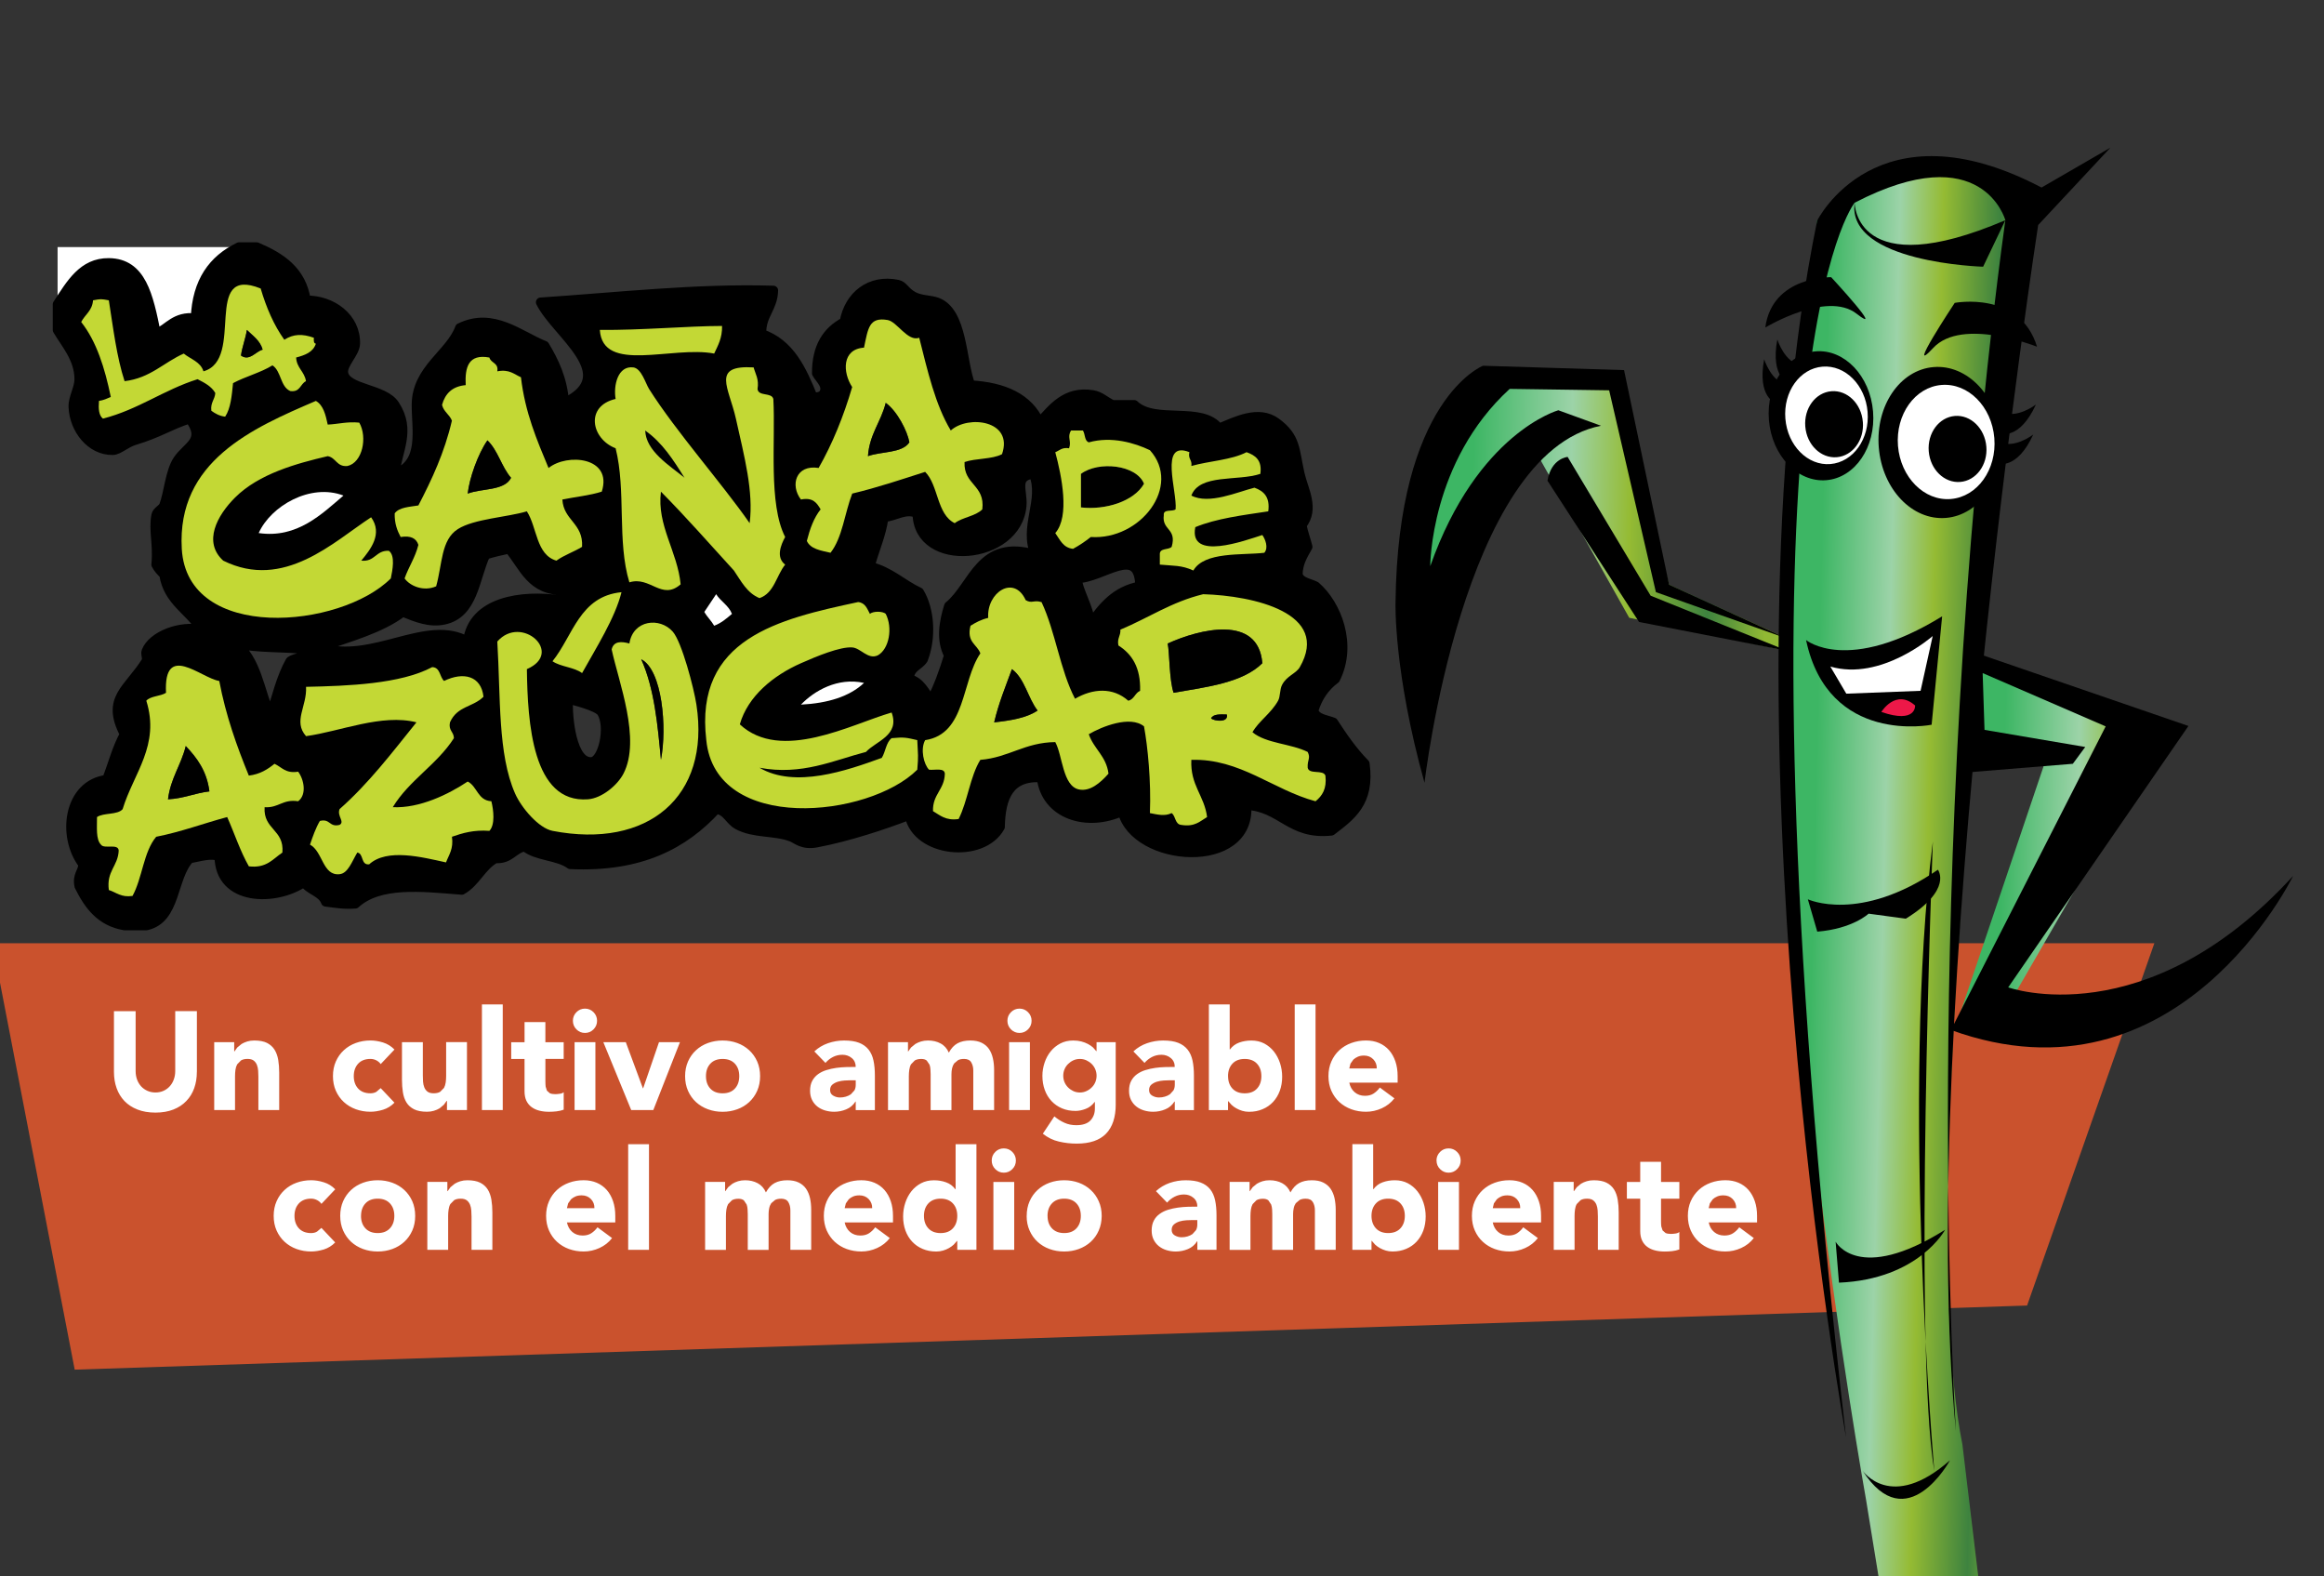<svg xmlns="http://www.w3.org/2000/svg" xmlns:xlink="http://www.w3.org/1999/xlink" width="400" height="271.233"><rect width="100%" height="100%" fill="#333333" stroke="none"/><defs><clipPath id="d"><path d="M22.72 8.377h567.666v775.246H22.72V8.377z"/></clipPath><linearGradient xlink:href="#a" id="e" gradientUnits="userSpaceOnUse" gradientTransform="matrix(12.1 -.6 -.3 -13.4 147.4 745.9)" x2="1"/><linearGradient id="a" gradientTransform="matrix(12.1 -.6 -.3 -13.4 147.4 745.9)" gradientUnits="userSpaceOnUse" x2="1"><stop offset="0" stop-color="#3db664"/><stop offset=".331" stop-color="#9cd3a8"/><stop offset=".331" stop-color="#9cd3a8"/><stop offset=".534" stop-color="#95bb33"/><stop offset=".803" stop-color="#3e833f"/><stop offset="1" stop-color="#91b934"/></linearGradient><linearGradient xlink:href="#b" id="f" gradientUnits="userSpaceOnUse" gradientTransform="matrix(15.9 -.8 -.4 -17.6 118.9 764.4)" x2="1"/><linearGradient id="b" gradientTransform="matrix(15.9 -.8 -.4 -17.6 118.9 764.4)" gradientUnits="userSpaceOnUse" x2="1"><stop offset="0" stop-color="#3db664"/><stop offset=".331" stop-color="#9cd3a8"/><stop offset=".331" stop-color="#9cd3a8"/><stop offset=".534" stop-color="#95bb33"/><stop offset=".803" stop-color="#3e833f"/><stop offset="1" stop-color="#91b934"/></linearGradient><linearGradient xlink:href="#c" id="g" gradientUnits="userSpaceOnUse" gradientTransform="matrix(11.4 -.6 -.3 -12.7 137.2 741.4)" x2="1"/><linearGradient id="c" gradientTransform="matrix(11.4 -.6 -.3 -12.7 137.2 741.4)" gradientUnits="userSpaceOnUse" x2="1"><stop offset="0" stop-color="#3db664"/><stop offset=".331" stop-color="#9cd3a8"/><stop offset=".331" stop-color="#9cd3a8"/><stop offset=".534" stop-color="#95bb33"/><stop offset=".803" stop-color="#3e833f"/><stop offset="1" stop-color="#91b934"/></linearGradient><clipPath id="h"><path d="M22.72 9.557h567.666v774.065H22.72V9.557z"/></clipPath><clipPath id="i"><path d="M22.72 8.377h567.666v775.246H22.72V8.377z"/></clipPath></defs><g clip-path="url(#d)" transform="matrix(3.2 0 0 -3.2 -127.1 2533)"><path d="M39.31 740.84h116.285l-6.846-19.483-105.012-3.448-4.427 22.93z" fill="#ca522d"/></g><path d="M145.73 750.86l4.07-.017-4.736-14.018c8.605-3.96 15.19 3.997 15.19 3.997-9.174-5.75-12.795-3.803-12.795-3.803l8.583 14.85-9.833 4.206-.48-5.216z" fill="url(#e)" transform="matrix(3.2 0 0 -3.2 -127.1 2533)"/><path d="M116.067 760.013c4.475 7.956 6.176 7.405 6.176 7.405l5.107-9.077 8.522-1.785-.055.675-6.323 2.89-2.877 10.932-5.292.26c-5.166-.934-5.257-11.18-5.258-11.3" fill="url(#f)" transform="matrix(3.2 0 0 -3.2 -127.1 2533)"/><path d="M143.182 782.542c-3.32-.29-5.726-2.846-5.726-2.846l-1.476-16.34c-1.94-18.795 4.113-52.478 4.113-52.478l1.805-11.096c3.662-.565 4.77 2.46 4.77 2.46l-1.398 11.646c-3.02 14.94 3.576 65.357 3.576 65.357l1.685 1.518-1.795-.145c-1.496 1.253-2.97 1.802-4.332 1.924h-1.22z" fill="url(#g)" transform="matrix(3.2 0 0 -3.2 -127.1 2533)"/><g clip-path="url(#h)" transform="matrix(3.2 0 0 -3.2 -127.1 2533)"><path d="M139.01 714.283s-7.007 38.725-1.553 65.413c0 0 3.194 6.436 12.07 1.782l3.704 2.144-3.886-4.16s-6.576-42.648-4.424-64.868c0 0-1.944 29.44 2.44 63.507l.218 1.62s-1.22 4.51-8.105.94c0 0-7.092-8.568-.464-66.377"/></g><g clip-path="url(#i)" transform="matrix(3.2 0 0 -3.2 -127.1 2533)"><path d="M139.472 780.66s.008-4.397 8.105-.94l-1.193-2.5s-7.346.204-6.912 3.44M135.817 757.23l-6.323 2.89-2.423 11.54-7.588.234s-4.584-1.784-4.704-12.74c0 0-.112-3.7 1.56-9.688 0 0 2.04 17.746 9.492 19.202l-2.294.833s-4.355-1.204-6.89-8.385c0 0-.01 5.615 4.273 9.534l5.35-.077 2.514-10.853 7.033-2.49z"/><path d="M122.952 765.713l4.925-7.597 7.995-1.56-7.37 2.972-4.466 7.464s-.885-.072-1.084-1.28M145.82 756.513l11.607-3.99-9.694-14.057s7.403-2.665 15.324 5.994c0 0-6.173-12.722-18.404-8.286l8.323 16.327-6.617 2.866.1-3.054 5.418-.92-.668-.904-5.9-.48.51 6.505zM140.464 769.432c.155-1.913-.97-3.566-2.518-3.692-1.548-.125-2.928 1.324-3.084 3.237-.155 1.912.972 3.566 2.52 3.692 1.547.125 2.927-1.327 3.082-3.238"/><path d="M140.17 769.408c.12-1.447-.777-2.7-2-2.8-1.22-.1-2.305.993-2.422 2.44-.12 1.447.777 2.7 1.998 2.798 1.22.1 2.307-.992 2.425-2.438" fill="#fff"/><path d="M147.332 768.033c.182-2.24-1.138-4.175-2.95-4.322-1.813-.147-3.428 1.55-3.61 3.79-.183 2.24 1.138 4.175 2.95 4.322 1.812.148 3.43-1.55 3.61-3.79"/><path d="M146.987 768.005c.137-1.693-.91-3.16-2.342-3.277-1.428-.116-2.7 1.163-2.84 2.856-.136 1.694.913 3.16 2.34 3.277 1.434.118 2.704-1.162 2.842-2.855" fill="#fff"/><path d="M139.916 768.876c.08-.98-.55-1.83-1.403-1.9-.857-.07-1.614.668-1.694 1.648-.08.98.548 1.83 1.405 1.9.854.07 1.612-.668 1.69-1.648M146.558 767.546c.08-.982-.55-1.83-1.404-1.9-.856-.07-1.615.666-1.695 1.648-.08.978.55 1.83 1.406 1.9.854.07 1.612-.67 1.692-1.648M136.86 757.144s2.232-1.86 7.32 1.276l-.565-5.83s-5.55-1.13-6.754 4.554M136.957 743.203s2.777-1.304 6.995 1.59c0 0 .82-1.065-1.726-2.633l-2.003.27s-.843-.81-2.76-.967l-.506 1.74z"/><path d="M138.165 755.72l.86-1.46 3.995.154.652 2.945s-2.77-2.438-5.507-1.64" fill="#fff"/><path d="M138.453 724.784s1.223-2.28 5.886.647c0 0-1.418-2.664-5.708-2.844l-.18 2.198zM139.898 712.483s1.52-2.258 4.705.553c0 0-2.325-4.272-4.705-.553"/><path d="M143.76 712.457s-1.797 20.267-.08 33.848c0 0-1.058-27.137.08-33.848M134.668 773.95s3.3 1.995 4.908.744c1.608-1.25-1.364 1.962-1.364 1.962s-3.17.086-3.544-2.706M149.286 772.916s-4.03 1.614-5.587-.066c-1.56-1.68 1.158 2.425 1.158 2.425s3.503.674 4.428-2.36"/><path d="M140.91 753.277s.774 1.27 1.815.348c0 0 .082-1-1.814-.348" fill="#ed1848"/><path d="M135.247 769.883s-1.03.282-.64 2.362c0 0 .4-1.277 1.273-1.367l-.633-.995z"/><path d="M135.955 770.948s-1.03.282-.64 2.36c0 0 .4-1.276 1.272-1.365l-.632-.995zM147.336 768.25s1.005-.365 1.887 1.557c0 0-1.063-.81-1.83-.38l-.057-1.177zM147.19 766.637s1.006-.365 1.89 1.558c0 0-1.064-.813-1.83-.38l-.06-1.178z"/><path d="M52.573 778.276c-1.38-.67-2.258-1.842-2.333-3.818-1.11.12-1.43-.55-2.12-.848-.414 2.08-.792 3.8-2.547 3.818-1.386.013-2.04-1.123-2.757-2.227v3.076h9.757z" fill="#fff" fill-rule="evenodd"/><path d="M71.557 750.595c.592.066 1 1.856.53 2.652-.208.352-1.574.656-1.802.742-.062-.99.185-3.515 1.272-3.395m11.24 3.076c1.447.076 2.61.432 3.396 1.168-1.417.31-2.68-.426-3.395-1.167m-19.832 2.016c-1.708-.912-4.54-1.012-6.787-1.06.056-1.056-.71-1.85 0-2.652 1.84.252 4.073 1.217 5.938.742-1.31-1.624-2.575-3.293-4.136-4.666-.15-.37.297-.68 0-.85-.566-.14-.495.355-1.06.213-.222-.38-.38-.823-.53-1.272.698-.377.675-1.687 1.59-1.59.452.048.656.666.954 1.167.36-.065.17-.68.637-.637.96.88 2.858.385 4.136.107.152.412.41.72.317 1.378.576.202 1.176.38 2.014.318.317.327.227 1.115.108 1.59-.736.043-.756.8-1.273 1.062-1.04-.692-2.584-1.446-4.03-1.38.88 1.453 2.377 2.29 3.288 3.712-.006.348-.302.406-.212.85.39.888 1.238.81 1.804 1.378-.125 1.123-1.078 1.357-2.122.848-.242.217-.195.725-.636.743m-14.316-1.38c-.302-.193-.827-.163-1.06-.424.75-2.404-.682-3.887-1.275-5.832-.28-.32-1.02-.18-1.378-.424.002-.565-.067-1.198.212-1.485.17-.252.933.087.954-.318-.04-.845-.67-1.098-.53-2.12.404-.126.65-.41 1.272-.318.528.955.592 2.377 1.273 3.18 1.357.27 2.534.718 3.817 1.062.393-.88.703-1.843 1.166-2.652.96-.112 1.292.405 1.803.743.11 1.24-1.036 1.227-.955 2.44.758-.05.97.445 1.805.317.48.363.31 1.18 0 1.59-.68-.112-.883.25-1.274.425-.368-.303-.778-.563-1.377-.638-.646 1.582-1.236 3.218-1.59 5.09-.992.167-3 2.117-2.863-.635m5.62-1.272c.314 1.028.575 2.11 1.06 2.97.276.218.86.13.85.636-1.188.14-2.55.047-3.82.318 1.152-.793 1.323-2.566 1.91-3.923m13.15-4.137c.346-.786 1.277-1.87 2.015-2.015 5.122-.993 8.503 1.827 7.742 6.788-.133.87-.783 3.366-1.272 3.925-.69.79-2.136.64-2.333-.637-.44.123-.846.133-.955-.317.377-1.76 1.592-4.83.636-6.68-.32-.622-1.16-1.322-1.91-1.38-2.993-.23-3.247 4.14-3.286 7 2.027.874-.296 2.96-1.59 1.485.184-3.028.02-6.043.953-8.167m19.09 9.65c-.15.274-.248.6-.636.638-4.252-.912-8.815-1.952-8.166-7.424.496-5.038 8.745-4.183 11.347-1.59.07.794.036.743 0 1.59-.593.136-.684.17-1.378.105-.302-.228-.326-.734-.53-1.06-1.886-.685-4.673-1.656-6.576-.53 2.27-.43 4 .402 5.728.848.537.587 1.833.888 1.38 2.122-2.17-.626-5.95-2.695-8.167-.637.434 1.52 1.813 2.636 3.288 3.288.866.383 2.11.894 2.758.848.46-.032.85-.673 1.38-.424.615.344.806 1.485.423 2.227-.156.155-.695.155-.85 0m-8.91.106c.154-.273.377-.475.532-.743.387.143.667.393.955.636-.178.458-.605.668-.85 1.06.004-.534-.52-.538-.636-.954m-8.165-2.652c.44-.303 1.168-.317 1.59-.636.75 1.34 1.777 2.957 2.122 4.348-2.257-.218-2.605-2.344-3.712-3.712m25.454 3.287c-.63 1.394-2.113.41-2.017-.953-.373-.086-.673-.246-.954-.424-.22-.892.354-.988.53-1.485-1.032-1.515-.763-4.328-2.97-4.666-.266-.488-.07-1.312.212-1.59.32-.034.825.117.85-.213-.02-.868-.667-1.104-.638-2.016.38-.22.677-.526 1.38-.424.486.962.612 2.285 1.165 3.18 1.534.128 2.385.938 4.03.956.395-.713.39-2.36 1.272-2.546.594-.125 1.15.348 1.59.85-.117.942-.79 1.33-1.06 2.12.7.413 2.227 1.027 2.97.424.202-1.095.387-2.964.318-4.666.39-.074.806-.183 1.167 0 .23-.16.17-.608.53-.637.715-.113 1 .202 1.38.426-.15 1.16-.914 1.703-.85 3.075 2.628.08 4.392-1.614 6.682-2.226.35.286.612.66.53 1.378-.12.342-.878.043-.956.425-.024.443.173.5 0 .848-.89.453-2.235.452-2.97 1.06.334.597.995 1.01 1.38 1.697.125.226.083.6.212.85.256.495.753.604.954.954 1.677 2.913-2.49 3.842-5.196 3.924-1.707-.415-2.96-1.284-4.455-1.91.022-.34-.188-.448-.106-.848.735-.465 1.205-1.198 1.166-2.44-.275-.112-.317-.46-.636-.53-.83.737-1.912.66-2.864.107-.803 1.53-1.055 3.61-1.803 5.196-.404.132-.51-.094-.848.105m2.756 1.168c.037-.616.635-1.546.743-2.44.644.91 1.336 1.774 2.65 2.016-.045 2.317-2.03.418-3.394.424M65.83 761.73c-.59-1.282-.648-3.163-2.228-3.5-.77-.163-1.473.122-2.226.426-1.206-.915-2.893-1.35-4.455-1.91 2.836-.925 5.727 1.593 7.955.32.26 2.153 2.903 2.536 4.984 2.225-.09.34.167.33.212.532-1.787-.055-2.177 1.287-2.97 2.227-.437-.093-.87-.19-1.273-.32m-12.197 1.167c2.077-.304 3.41 1.042 4.56 2.016-1.777.68-3.91-.56-4.56-2.016m41.043 1.485c-.233-2.978-5.586-3.433-5.62-.424-.636.293-1.18-.168-1.803-.212-.137-.994-.516-1.748-.743-2.65 1.08-.265 1.735-.953 2.65-1.38.575-.95.66-2.45.213-3.606-.236-.365-.76-.442-.742-1.06.613-.167.83-.728 1.168-1.168.397.736.688 1.575.955 2.44-.44.8-.27 1.792 0 2.65 1.338 1.088 1.68 3.665 4.666 2.76-.676 1.47.48 2.933-.108 4.347-1.082-.122-.574-.91-.636-1.698m8.272-.212c-.176-.142-.674.04-.636-.318-.11-.817.714-.7.425-1.697-.172-.182-.667-.04-.637-.424v-.53c.746-.072 1.16-.023 1.803-.317.597 1.033 2.636.81 3.818.954.242.27.044.748-.105.954-.93-.295-3.97-1.417-3.606.426 1.126.464 2.54.64 3.923.848.104.776-.248 1.094-.742 1.273-.92-.233-2.44-.922-3.393-.424.443 1.183 2.492.76 3.712 1.166.102.738-.274 1-.744 1.166-.813-.425-2.005-.47-2.97-.742.053.334-.19.374-.104.742-1.65.65-.647-2.114-.744-3.076m-5.726 3.288c-.38.062-.513-.124-.743-.212.345-1.278.79-3.448 0-4.35.25-.35.412-.788.954-.847.344.186.66.4.955.636 2.677-.178 4.91 2.745 3.18 4.666-.817.394-2.072.763-3.287.424-.242.077-.188.448-.32.636h-.635c-.227-.36.04-.557-.106-.954m-47.725-5.41c.29-5.04 8.536-4.298 11.242-1.59.086.43.252 1.224-.107 1.485-.707.034-.738-.605-1.484-.53.503.606 1.166 1.445.53 2.333-2.01-1.308-4.687-3.953-7.956-2.333-1.103 1.003-.33 2.43.637 3.393 1.287 1.284 3.315 1.834 4.986 2.228.45-.08.476-.585 1.06-.53.806.176 1.09 1.543.636 2.332-.665.064-1.12-.08-1.696-.106-.113.525-.233 1.04-.637 1.273-3.412-1.46-7.483-3.244-7.213-7.954m27.998 8.27v.638h-.424c.105-.25.036-.673.425-.637m-2.863.32c-.19.3-.412 1.112-.85 1.166-.833.104-1.077-.967-.953-1.697-1.657-.38-1.313-2.15 0-2.652.573-2.277.068-5.006.742-7.212 1.127.35 1.732-.996 2.757-.106-.173 1.773-1.29 3.165-1.06 4.984 1.353-1.367 2.623-2.82 3.923-4.24.388-.568.702-1.21 1.378-1.486.792.27.906 1.216 1.38 1.803-.5.387-.242 1.046 0 1.486-.912 1.775-.51 5.186-.636 7.423-.092.367-.797.122-.85.53.086.544-.113.805-.21 1.166-2.3.138-1.33-1.077-.955-2.757.46-2.07.955-3.908.74-5.622-1.504 2.162-3.962 4.928-5.408 7.21m-9.863.213c-.718-.06-1.106-.45-1.274-1.06.087-.373.404-.514.53-.847-.4-1.72-1.077-3.165-1.803-4.56-.485-.08-1.035-.096-1.272-.425-.015-.547.137-.925.32-1.272.547.088.844-.075.953-.425-.17-.678-.52-1.175-.742-1.802.29-.41 1.03-.722 1.7-.424.335 1.2.255 2.495 1.165 3.075.868.553 2.648.636 3.712.954.556-.857.492-2.336 1.59-2.65.41.296.94.472 1.38.74.072 1.277-.993 1.412-1.06 2.547.703.145 1.478.218 2.12.424.595 1.867-1.87 2.08-2.863 1.273-.624 1.498-1.265 2.978-1.485 4.88-.37.16-.618.443-1.273.317.077.467-.344.435-.426.742-1.124.207-1.318-.518-1.27-1.485m13.786 3.183c-1.838 0-4.36-.235-6.575-.212.15-2.37 3.9-.842 6.152-1.272.202.434.438.835.424 1.485m8.91.32c-1.005.172-1.052-.446-1.273-1.487-1.198-.08-1.153-1.336-.637-2.12-.465-1.585-1.06-3.042-1.804-4.35-1.228.195-1.54-.93-.954-1.695.662.13.862-.2 1.06-.53-.362-.45-.577-1.048-.74-1.696.196-.44.754-.517 1.27-.637.642.81.763 2.137 1.168 3.182 1.37.324 2.638.755 3.924 1.165.725-.724.616-2.282 1.59-2.757.422.32 1.116.37 1.485.742.16 1.326-1.017 1.316-.954 2.546.604.21 1.486.14 2.016.424.63 1.823-1.826 2.117-2.758 1.272-.837 1.39-1.245 3.21-1.697 4.984-.615-.225-1.188.868-1.695.956m-36.802-2.758c-.157.513-.69.652-1.06.954-1.08-.476-1.792-1.318-3.18-1.484-.427 1.306-.613 2.853-.85 4.348-.422.078-.427.078-.848 0-.04-.562-.436-.767-.637-1.167.827-1.047 1.27-2.476 1.59-4.03-.196-.084-.387-.177-.635-.212-.034-.423-.006-.784.213-.954 1.91.49 3.263 1.543 5.09 2.12.375-.19.748-.384.954-.743-.026-.36-.268-.51-.213-.954.205-.15.428-.28.744-.318.298.444.358 1.127.424 1.803.667.36 1.487.563 2.12.954.477-.302.418-1.14.956-1.378.54-.08.536.383.85.53-.08.52-.5.703-.532 1.272.48.124.916.286 1.06.743-.123.017-.114.167-.105.316-.622.222-1.1.208-1.59-.105-.56.785-.966 1.722-1.273 2.758-3.193 1.282-.812-3.818-3.077-4.454m1.91 6.68h.955c1.29-.548 2.408-1.267 2.65-2.862 1.394.026 2.694-.94 2.652-2.333-.015-.515-.726-1.103-.637-1.592.163-.88 2.177-.804 2.758-1.697.89-1.366.138-2.447 0-3.71 1.594.55 1.164 2.38 1.168 3.71.005 1.93 1.826 2.746 2.333 4.137 1.79.88 3.226-.428 4.56-.954.516-.865.97-1.79 1.062-3.076 3.12 1.5-.427 3.698-1.274 5.41 4.046.268 8.425.764 12.516.635-.023-.967-.668-1.313-.637-2.333 1.528-.523 2.167-1.935 2.758-3.395.245-.033.407.018.53.106.386.463-.177.88-.318 1.168-.007 1.42.56 2.267 1.485 2.757.257 1.432 1.4 2.316 2.863 2.016.324-.067.363-.368.848-.636.386-.213.917-.186 1.273-.318 1.397-.517 1.298-3.156 1.803-4.455 1.806-.1 3.115-.7 3.71-2.014.7.744 1.398 1.73 2.864 1.485.413-.067.644-.333 1.06-.53h1.167c1.114-1.062 3.65-.047 4.56-1.27.913.382 2.136 1.01 3.078.316 1.073-.79.98-1.455 1.272-2.757.192-.86.815-1.873.106-2.758.078-.417.22-.77.318-1.167-.237-.435-.51-.833-.53-1.485.105-.424.606-.454.955-.636 1.142-.982 1.988-3.15 1.06-4.985-.55-.406-.945-.966-1.167-1.697.113-.452.655-.477 1.06-.637.513-.795 1.05-1.566 1.697-2.227.292-2.096-.782-2.825-1.803-3.607-2.22-.24-2.68 1.28-4.56 1.38.253-3.563-6.008-3.106-6.682-.32-1.908-.886-4.116-.183-4.348 1.804-1.74.113-2.196-1.056-2.227-2.652-.954-1.744-4.502-1.374-4.88.637-1.377-.532-3.29-1.163-4.983-1.485-.778-.148-1.062.2-1.38.318-.884.33-2.002.17-2.862.636-.47.255-.58.782-1.167.85-1.725-1.88-4.065-3.147-7.848-2.97-.648.483-1.83.432-2.44.955-.632-.11-.79-.695-1.59-.636-.753-.415-1.053-1.282-1.803-1.698-2.185.176-4.443.435-5.727-.743-.613-.048-1.086.044-1.59.105-.204.54-.875.61-1.168 1.06-1.52-1.043-4.538-1.036-4.56 1.38-.462.197-1.085-.03-1.59-.106-.968-1.014-.71-3.253-2.333-3.608H46.42c-1.3.22-1.935 1.105-2.44 2.122-.125.585.183.736.213 1.166-1.164 1.518-.805 4.297 1.272 4.56.32.81.547 1.716.955 2.44-1.017 1.935.195 2.377 1.167 3.924.077.125-.056.39 0 .53.328.847 1.833 1.416 2.968 1.167-.624 1.04-1.8 1.525-2.015 2.97-.16.16-.318.32-.424.53.11 1.11-.157 1.823 0 2.652.042.23.347.325.423.53.25.668.33 1.83.742 2.44.526.78 1.524 1.03.637 2.227-1.136-.374-1.618-.76-2.97-1.168-.47-.14-.845-.525-1.167-.53-1.17-.02-2.076 1.126-2.12 2.333-.018.485.318.99.318 1.485 0 1.127-.752 1.93-1.167 2.65v1.38c.717 1.105 1.37 2.24 2.757 2.227 1.755-.017 2.133-1.737 2.546-3.818.69.297 1.01.967 2.12.847.075 1.976.952 3.148 2.333 3.818" fill-rule="evenodd"/><path d="M71.557 750.595c.592.066 1 1.856.53 2.652-.208.352-1.574.656-1.802.742-.062-.99.185-3.515 1.272-3.395zm11.24 3.076c1.447.076 2.61.432 3.396 1.168-1.417.31-2.68-.426-3.395-1.167zm-19.83 2.016c-1.71-.912-4.54-1.012-6.788-1.06.056-1.056-.71-1.85 0-2.652 1.84.252 4.073 1.217 5.938.742-1.31-1.624-2.575-3.293-4.136-4.666-.15-.37.297-.68 0-.85-.566-.14-.495.355-1.06.213-.222-.38-.38-.823-.53-1.272.698-.377.675-1.687 1.59-1.59.452.048.656.666.954 1.167.36-.065.17-.68.637-.637.96.88 2.858.385 4.136.107.152.412.41.72.317 1.378.576.202 1.176.38 2.014.318.317.327.227 1.115.108 1.59-.736.043-.756.8-1.273 1.062-1.04-.692-2.584-1.446-4.03-1.38.88 1.453 2.377 2.29 3.288 3.712-.006.348-.302.406-.212.85.39.888 1.238.81 1.804 1.378-.125 1.123-1.078 1.357-2.122.848-.242.217-.195.725-.636.743zm-14.317-1.38c-.302-.193-.827-.163-1.06-.424.75-2.404-.682-3.887-1.275-5.832-.28-.32-1.02-.18-1.378-.424.002-.565-.067-1.198.212-1.485.17-.252.933.087.954-.318-.04-.845-.67-1.098-.53-2.12.404-.126.65-.41 1.272-.318.528.955.592 2.377 1.273 3.18 1.357.27 2.534.718 3.817 1.062.393-.88.703-1.843 1.166-2.652.96-.112 1.292.405 1.803.743.11 1.24-1.036 1.227-.955 2.44.758-.05.97.445 1.805.317.48.363.31 1.18 0 1.59-.68-.112-.883.25-1.274.425-.368-.303-.778-.563-1.377-.638-.646 1.582-1.236 3.218-1.59 5.09-.992.167-3 2.117-2.863-.635zm5.62-1.27c.314 1.027.575 2.11 1.06 2.968.276.22.86.13.85.637-1.188.14-2.55.047-3.82.318 1.152-.793 1.323-2.566 1.91-3.923zm13.15-4.138c.346-.786 1.277-1.87 2.015-2.015 5.122-.993 8.503 1.827 7.742 6.788-.133.87-.783 3.366-1.272 3.925-.69.79-2.136.64-2.333-.637-.44.123-.846.133-.955-.317.377-1.76 1.592-4.83.636-6.68-.32-.622-1.16-1.322-1.91-1.38-2.993-.23-3.247 4.14-3.286 7 2.027.874-.296 2.96-1.59 1.485.184-3.028.02-6.043.953-8.167zm19.09 9.65c-.15.274-.248.6-.636.638-4.252-.912-8.815-1.952-8.166-7.424.496-5.038 8.745-4.183 11.347-1.59.07.794.036.743 0 1.59-.593.136-.684.17-1.378.105-.302-.228-.326-.734-.53-1.06-1.886-.685-4.673-1.656-6.576-.53 2.27-.43 4 .402 5.728.848.537.587 1.833.888 1.38 2.122-2.17-.626-5.95-2.695-8.167-.637.434 1.52 1.813 2.636 3.288 3.288.866.383 2.11.894 2.758.848.46-.032.85-.673 1.38-.424.615.344.806 1.485.423 2.227-.156.155-.695.155-.85 0zm-8.91.108c.154-.273.377-.475.532-.743.387.143.667.393.955.636-.178.458-.605.668-.85 1.06.004-.534-.52-.538-.636-.954zm-8.165-2.652c.44-.303 1.168-.317 1.59-.636.75 1.34 1.777 2.957 2.122 4.348-2.257-.218-2.605-2.344-3.712-3.712zm25.454 3.287c-.63 1.394-2.113.41-2.017-.953-.373-.086-.673-.246-.954-.424-.22-.892.354-.988.53-1.485-1.032-1.515-.763-4.328-2.97-4.666-.266-.488-.07-1.312.212-1.59.32-.034.825.117.85-.213-.02-.868-.667-1.104-.638-2.016.38-.22.677-.526 1.38-.424.486.962.612 2.285 1.165 3.18 1.534.128 2.385.938 4.03.956.395-.713.39-2.36 1.272-2.546.594-.125 1.15.348 1.59.85-.117.942-.79 1.33-1.06 2.12.7.413 2.227 1.027 2.97.424.202-1.095.387-2.964.318-4.666.39-.074.806-.183 1.167 0 .23-.16.17-.608.53-.637.715-.113 1 .202 1.38.426-.15 1.16-.914 1.703-.85 3.075 2.628.08 4.392-1.614 6.682-2.226.35.286.612.66.53 1.378-.12.342-.878.043-.956.425-.024.443.173.5 0 .848-.89.453-2.235.452-2.97 1.06.334.597.995 1.01 1.38 1.697.125.226.083.6.212.85.256.495.753.604.954.954 1.677 2.913-2.49 3.842-5.196 3.924-1.707-.415-2.96-1.284-4.455-1.91.022-.34-.188-.448-.106-.848.735-.465 1.205-1.198 1.166-2.44-.275-.112-.317-.46-.636-.53-.83.737-1.912.66-2.864.107-.803 1.53-1.055 3.61-1.803 5.196-.404.132-.51-.094-.848.105zm2.756 1.168c.037-.616.635-1.546.743-2.44.644.91 1.336 1.774 2.65 2.016-.045 2.317-2.03.418-3.394.424zM65.83 761.73c-.59-1.282-.648-3.163-2.228-3.5-.77-.163-1.473.122-2.226.426-1.206-.915-2.893-1.35-4.455-1.91 2.836-.925 5.727 1.593 7.955.32.26 2.153 2.903 2.536 4.984 2.225-.09.34.167.33.212.532-1.787-.055-2.177 1.287-2.97 2.227-.437-.093-.87-.19-1.273-.32zm-12.197 1.167c2.077-.304 3.41 1.042 4.56 2.016-1.777.68-3.91-.56-4.56-2.016zm41.043 1.485c-.233-2.978-5.586-3.433-5.62-.424-.636.293-1.18-.168-1.803-.212-.137-.994-.516-1.748-.743-2.65 1.08-.265 1.735-.953 2.65-1.38.575-.95.66-2.45.213-3.606-.236-.365-.76-.442-.742-1.06.613-.167.83-.728 1.168-1.168.397.736.688 1.575.955 2.44-.44.8-.27 1.792 0 2.65 1.338 1.088 1.68 3.665 4.666 2.76-.676 1.47.48 2.933-.108 4.347-1.082-.122-.574-.91-.636-1.698zm8.272-.212c-.176-.142-.674.04-.636-.318-.11-.817.714-.7.425-1.697-.172-.182-.667-.04-.637-.424v-.53c.746-.072 1.16-.023 1.803-.317.597 1.033 2.636.81 3.818.954.242.27.044.748-.105.954-.93-.295-3.97-1.417-3.606.426 1.126.464 2.54.64 3.923.848.104.776-.248 1.094-.742 1.273-.92-.233-2.44-.922-3.393-.424.443 1.183 2.492.76 3.712 1.166.102.738-.274 1-.744 1.166-.813-.425-2.005-.47-2.97-.742.053.334-.19.374-.104.742-1.65.65-.647-2.114-.744-3.076zm-5.726 3.288c-.38.062-.513-.124-.743-.212.345-1.278.79-3.448 0-4.35.25-.35.412-.788.954-.847.344.186.66.4.955.636 2.677-.178 4.91 2.745 3.18 4.666-.817.394-2.072.763-3.287.424-.242.077-.188.448-.32.636h-.635c-.227-.36.04-.557-.106-.954zm-47.725-5.41c.29-5.04 8.536-4.298 11.242-1.59.086.43.252 1.224-.107 1.485-.707.034-.738-.605-1.484-.53.503.606 1.166 1.445.53 2.333-2.01-1.308-4.687-3.953-7.956-2.333-1.103 1.003-.33 2.43.637 3.393 1.287 1.284 3.315 1.834 4.986 2.228.45-.08.476-.585 1.06-.53.806.176 1.09 1.543.636 2.332-.665.064-1.12-.08-1.696-.106-.113.525-.233 1.04-.637 1.273-3.412-1.46-7.483-3.244-7.213-7.954zm27.998 8.273v.638h-.424c.105-.25.036-.673.425-.637zm-2.863.32c-.19.3-.412 1.112-.85 1.166-.833.104-1.077-.967-.953-1.697-1.657-.38-1.313-2.15 0-2.652.573-2.277.068-5.006.742-7.212 1.127.35 1.732-.996 2.757-.106-.173 1.773-1.29 3.165-1.06 4.984 1.353-1.367 2.623-2.82 3.923-4.24.388-.568.702-1.21 1.378-1.486.792.27.906 1.216 1.38 1.803-.5.387-.242 1.046 0 1.486-.912 1.775-.51 5.186-.636 7.423-.092.367-.797.122-.85.53.086.544-.113.805-.21 1.166-2.3.138-1.33-1.077-.955-2.757.46-2.07.955-3.908.74-5.622-1.504 2.162-3.962 4.928-5.408 7.21zm-9.863.21c-.718-.06-1.106-.45-1.274-1.06.087-.373.404-.514.53-.847-.4-1.72-1.077-3.165-1.803-4.56-.485-.08-1.035-.096-1.272-.425-.015-.547.137-.925.32-1.272.547.088.844-.075.953-.425-.17-.678-.52-1.175-.742-1.802.29-.41 1.03-.722 1.7-.424.335 1.2.255 2.495 1.165 3.075.868.553 2.648.636 3.712.954.556-.857.492-2.336 1.59-2.65.41.296.94.472 1.38.74.072 1.277-.993 1.412-1.06 2.547.703.145 1.478.218 2.12.424.595 1.867-1.87 2.08-2.863 1.273-.624 1.498-1.265 2.978-1.485 4.88-.37.16-.618.443-1.273.317.077.467-.344.435-.426.742-1.124.207-1.318-.518-1.27-1.485zm13.786 3.183c-1.838 0-4.36-.235-6.575-.212.15-2.37 3.9-.842 6.152-1.272.202.434.438.835.424 1.485zm8.91.32c-1.005.172-1.052-.446-1.273-1.487-1.198-.08-1.153-1.336-.637-2.12-.465-1.585-1.06-3.042-1.804-4.35-1.228.195-1.54-.93-.954-1.695.662.13.862-.2 1.06-.53-.362-.45-.577-1.048-.74-1.696.196-.44.754-.517 1.27-.637.642.81.763 2.137 1.168 3.182 1.37.324 2.638.755 3.924 1.165.725-.724.616-2.282 1.59-2.757.422.32 1.116.37 1.485.742.16 1.326-1.017 1.316-.954 2.546.604.21 1.486.14 2.016.424.63 1.823-1.826 2.117-2.758 1.272-.837 1.39-1.245 3.21-1.697 4.984-.615-.225-1.188.868-1.695.956zm-36.803-2.76c-.157.514-.69.653-1.06.955-1.08-.476-1.792-1.318-3.18-1.484-.427 1.306-.613 2.853-.85 4.348-.422.078-.427.078-.848 0-.04-.562-.436-.767-.637-1.167.827-1.047 1.27-2.476 1.59-4.03-.196-.084-.387-.177-.635-.212-.034-.423-.006-.784.213-.954 1.91.49 3.263 1.543 5.09 2.12.375-.19.748-.384.954-.743-.026-.36-.268-.51-.213-.954.205-.15.428-.28.744-.318.298.444.358 1.127.424 1.803.667.36 1.487.563 2.12.954.477-.302.418-1.14.956-1.378.54-.08.536.383.85.53-.08.52-.5.703-.532 1.272.48.124.916.286 1.06.743-.123.017-.114.167-.105.316-.622.222-1.1.208-1.59-.105-.56.785-.966 1.722-1.273 2.758-3.193 1.282-.812-3.818-3.077-4.454zm1.91 6.682h.955c1.29-.55 2.408-1.268 2.65-2.863 1.394.026 2.694-.94 2.652-2.333-.015-.515-.726-1.103-.637-1.592.163-.88 2.177-.804 2.758-1.697.89-1.366.138-2.447 0-3.71 1.594.55 1.164 2.38 1.168 3.71.005 1.93 1.826 2.746 2.333 4.137 1.79.88 3.226-.428 4.56-.954.516-.865.97-1.79 1.062-3.076 3.12 1.5-.427 3.698-1.274 5.41 4.046.268 8.425.764 12.516.635-.023-.967-.668-1.313-.637-2.333 1.528-.523 2.167-1.935 2.758-3.395.245-.033.407.018.53.106.386.463-.177.88-.318 1.168-.007 1.42.56 2.267 1.485 2.757.257 1.432 1.4 2.316 2.863 2.016.324-.067.363-.368.848-.636.386-.213.917-.186 1.273-.318 1.397-.517 1.298-3.156 1.803-4.455 1.806-.1 3.115-.7 3.71-2.014.7.744 1.398 1.73 2.864 1.485.413-.067.644-.333 1.06-.53h1.167c1.114-1.062 3.65-.047 4.56-1.27.913.382 2.136 1.01 3.078.316 1.073-.79.98-1.455 1.272-2.757.192-.86.815-1.873.106-2.758.078-.417.22-.77.318-1.167-.237-.435-.51-.833-.53-1.485.105-.424.606-.454.955-.636 1.142-.982 1.988-3.15 1.06-4.985-.55-.406-.945-.966-1.167-1.697.113-.452.655-.477 1.06-.637.513-.795 1.05-1.566 1.697-2.227.292-2.096-.782-2.825-1.803-3.607-2.22-.24-2.68 1.28-4.56 1.38.253-3.563-6.008-3.106-6.682-.32-1.908-.886-4.116-.183-4.348 1.804-1.74.113-2.196-1.056-2.227-2.652-.954-1.744-4.502-1.374-4.88.637-1.377-.532-3.29-1.163-4.983-1.485-.778-.148-1.062.2-1.38.318-.884.33-2.002.17-2.862.636-.47.255-.58.782-1.167.85-1.725-1.88-4.065-3.147-7.848-2.97-.648.483-1.83.432-2.44.955-.632-.11-.79-.695-1.59-.636-.753-.415-1.053-1.282-1.803-1.698-2.185.176-4.443.435-5.727-.743-.613-.048-1.086.044-1.59.105-.204.54-.875.61-1.168 1.06-1.52-1.043-4.538-1.036-4.56 1.38-.462.197-1.085-.03-1.59-.106-.968-1.014-.71-3.253-2.333-3.608H46.42c-1.3.22-1.935 1.105-2.44 2.122-.125.585.183.736.213 1.166-1.164 1.518-.805 4.297 1.272 4.56.32.81.547 1.716.955 2.44-1.017 1.935.195 2.377 1.167 3.924.077.125-.056.39 0 .53.328.847 1.833 1.416 2.968 1.167-.624 1.04-1.8 1.525-2.015 2.97-.16.16-.318.32-.424.53.11 1.11-.157 1.823 0 2.652.042.23.347.325.423.53.25.668.33 1.83.742 2.44.526.78 1.524 1.03.637 2.227-1.136-.374-1.618-.76-2.97-1.168-.47-.14-.845-.525-1.167-.53-1.17-.02-2.076 1.126-2.12 2.333-.018.485.318.99.318 1.485 0 1.127-.752 1.93-1.167 2.65v1.38c.717 1.105 1.37 2.24 2.757 2.227 1.755-.017 2.133-1.737 2.546-3.818.69.297 1.01.967 2.12.847.075 1.976.952 3.148 2.333 3.818z" fill="none" stroke="#000" stroke-width=".511" stroke-linecap="round" stroke-linejoin="round" stroke-miterlimit="10"/><path d="M52.68 772.443c.458-.328.792.223 1.165.318-.138.498-.53.743-.848 1.06-.076-.49-.246-.884-.318-1.377m1.06 3.605c.306-1.036.712-1.973 1.272-2.757.49.314.97.328 1.59.107-.01-.15-.017-.3.107-.318-.147-.457-.584-.62-1.062-.744.03-.57.45-.75.53-1.272-.312-.147-.308-.61-.848-.53-.538.238-.48 1.076-.955 1.38-.634-.393-1.454-.597-2.12-.956-.067-.676-.127-1.358-.424-1.803-.316.038-.538.17-.743.318-.055.445.186.593.213.954-.206.36-.58.552-.954.743-1.828-.577-3.18-1.63-5.09-2.12-.22.17-.248.53-.213.953.248.035.438.128.636.212-.322 1.554-.765 2.983-1.592 4.03.2.4.597.605.636 1.167.422.078.427.078.85 0 .236-1.495.42-3.042.847-4.348 1.39.166 2.103 1.008 3.183 1.484.37-.302.903-.44 1.06-.954 2.265.636-.116 5.736 3.077 4.454M86.404 767.034c.728.262 1.832.148 2.228.742-.107.6-.655 1.678-1.273 2.122-.253-1.02-.872-1.675-.956-2.864m2.758 6.363c.45-1.776.86-3.595 1.697-4.984.93.845 3.385.55 2.756-1.273-.53-.284-1.412-.213-2.015-.424-.062-1.23 1.115-1.22.955-2.545-.37-.373-1.063-.42-1.484-.742-.973.475-.865 2.034-1.59 2.758-1.286-.41-2.553-.84-3.923-1.167-.406-1.046-.526-2.374-1.168-3.183-.518.12-1.076.197-1.273.637.165.648.38 1.247.742 1.697-.2.332-.4.662-1.06.53-.59.766-.276 1.892.953 1.697.744 1.307 1.338 2.764 1.804 4.35-.516.784-.562 2.038.636 2.12.22 1.04.268 1.66 1.272 1.485.507-.088 1.08-1.18 1.697-.955M78.132 772.55c-2.253.43-6-1.098-6.15 1.272 2.214-.024 4.736.21 6.574.212.014-.65-.222-1.05-.424-1.485" fill="#c3d835" fill-rule="evenodd"/><path d="M52.998 773.82c.317-.317.71-.562.848-1.06-.373-.094-.707-.646-1.166-.317.07.493.242.888.318 1.378" fill-rule="evenodd"/><path d="M64.875 765.02c.77.29 1.978.143 2.333.847-.51.585-.71 1.482-1.272 2.016-.513-.733-.976-2.054-1.06-2.864m1.166 7.316c.08-.307.502-.275.425-.74.655.124.903-.16 1.272-.32.22-1.9.86-3.38 1.484-4.88.995.807 3.458.596 2.863-1.27-.642-.207-1.417-.28-2.12-.425.067-1.134 1.133-1.27 1.06-2.544-.438-.27-.97-.446-1.38-.743-1.098.315-1.033 1.794-1.59 2.652-1.064-.318-2.844-.402-3.712-.955-.91-.58-.83-1.874-1.166-3.076-.67-.298-1.41.014-1.698.425.222.625.573 1.123.742 1.802-.11.35-.406.512-.954.424-.183.347-.334.726-.32 1.272.24.33.788.344 1.274.425.725 1.396 1.403 2.84 1.803 4.56-.127.333-.444.475-.53.848.167.61.556 1 1.272 1.062-.048.966.146 1.692 1.272 1.484M56.71 770.003c.403-.233.523-.748.636-1.273.575.026 1.03.17 1.696.106.454-.79.17-2.156-.636-2.333-.584-.054-.61.45-1.06.53-1.67-.393-3.698-.943-4.985-2.227-.965-.962-1.738-2.39-.636-3.393 3.27-1.62 5.947 1.025 7.955 2.333.636-.888-.026-1.727-.53-2.333.745-.075.777.564 1.483.53.36-.26.193-1.054.106-1.485-2.707-2.708-10.953-3.45-11.243 1.59-.27 4.71 3.8 6.494 7.212 7.955" fill="#c3d835" fill-rule="evenodd"/><path d="M87.36 769.898c.617-.444 1.165-1.52 1.27-2.122-.394-.594-1.498-.48-2.226-.742.084 1.19.703 1.844.955 2.864M74.42 768.413c.918-.637 1.523-1.588 2.12-2.545-.822.667-2.086 1.44-2.12 2.545M65.936 767.883c.562-.534.76-1.43 1.27-2.015-.353-.705-1.56-.557-2.33-.85.084.81.547 2.132 1.06 2.865" fill-rule="evenodd"/><path d="M103.692 767.246c-.085-.368.158-.408.106-.742.962.273 2.155.318 2.968.742.47-.166.846-.427.742-1.166-1.218-.407-3.268.016-3.71-1.167.95-.497 2.472.192 3.393.424.495-.178.848-.497.743-1.272-1.382-.21-2.798-.384-3.924-.85-.366-1.842 2.675-.72 3.605-.423.15-.207.348-.683.106-.955-1.18-.143-3.22.08-3.816-.954-.642.294-1.058.245-1.803.318v.53c-.03.384.466.243.637.426.29.997-.534.88-.424 1.696-.04.357.458.177.635.32.097.96-.904 3.726.744 3.074" fill="#c3d835" fill-rule="evenodd"/><path d="M101.252 765.55c-.544-.958-2.086-1.427-3.394-1.274v1.804c.946.708 2.986.492 3.394-.53" fill-rule="evenodd"/><path d="M58.193 764.913c-1.15-.974-2.484-2.32-4.56-2.016.65 1.456 2.783 2.696 4.56 2.016" fill="#fff" fill-rule="evenodd"/><path d="M104.858 752.93c.177-.148.95-.246.848.21-.36.01-.74.034-.848-.21m-11.667-.213c.892.1 1.745.237 2.335.636-.524.68-.688 1.716-1.38 2.227-.338-.933-.714-1.83-.954-2.863m9.334 4.242c.103-.482.08-1.958.318-2.652 1.804.317 3.707.536 4.773 1.59-.214 2.638-3.385 1.837-5.09 1.06m-6.788 2.23c.748-1.587 1-3.668 1.802-5.2.952.555 2.034.632 2.863-.105.32.07.362.417.637.53.038 1.242-.43 1.974-1.167 2.44-.08.4.13.507.106.85 1.495.623 2.747 1.493 4.454 1.907 2.704-.08 6.873-1.01 5.196-3.924-.202-.35-.7-.458-.954-.954-.13-.25-.087-.623-.213-.85-.384-.687-1.045-1.1-1.378-1.695.734-.61 2.078-.61 2.97-1.06.172-.35-.025-.406 0-.85.077-.38.835-.083.954-.424.082-.718-.18-1.092-.532-1.378-2.29.612-4.054 2.307-6.68 2.227-.065-1.372.7-1.915.847-3.075-.377-.225-.663-.54-1.378-.425-.36.028-.3.478-.53.637-.362-.185-.778-.075-1.167 0 .068 1.7-.116 3.57-.318 4.665-.743.602-2.27-.012-2.97-.424.27-.79.943-1.177 1.06-2.12-.44-.5-.996-.974-1.59-.85-.882.187-.877 1.833-1.273 2.547-1.645-.018-2.496-.83-4.03-.955-.554-.896-.68-2.22-1.168-3.182-.7-.1-.998.204-1.378.424-.03.913.618 1.15.637 2.015-.024.33-.528.18-.848.212-.283.28-.48 1.103-.212 1.59 2.207.338 1.938 3.152 2.97 4.667-.177.495-.752.592-.53 1.484.28.178.58.338.953.424-.096 1.363 1.386 2.347 2.016.954.336-.2.442.027.847-.105M73.147 759.717c-.345-1.39-1.374-3.008-2.12-4.35-.424.32-1.153.334-1.592.637 1.107 1.37 1.455 3.495 3.712 3.713" fill="#c3d835" fill-rule="evenodd"/><path d="M78.238 759.61c.245-.392.672-.6.85-1.06-.29-.244-.57-.493-.956-.637-.155.27-.377.47-.53.743" fill="#fff" fill-rule="evenodd"/><path d="M87.36 758.55c.382-.743.19-1.884-.425-2.228-.53-.25-.92.393-1.378.425-.65.045-1.893-.466-2.758-.85-1.477-.65-2.856-1.768-3.288-3.287 2.217-2.058 5.995.01 8.165.637.454-1.234-.842-1.535-1.38-2.12-1.725-.447-3.456-1.28-5.726-.85 1.905-1.125 4.692-.155 6.576.53.205.326.23.832.53 1.06.695.065.786.03 1.38-.105.036-.846.068-.796 0-1.59-2.603-2.593-10.85-3.448-11.348 1.59-.65 5.473 3.914 6.513 8.166 7.424.388-.037.486-.364.636-.637.155.155.694.155.85 0M74.208 756.11c.71-1.578.885-3.543 1.06-5.41.338 1.735.072 4.84-1.06 5.41m-7.74.955c1.294 1.476 3.617-.61 1.59-1.485.038-2.86.293-7.23 3.287-7 .75.058 1.588.758 1.908 1.38.956 1.85-.26 4.92-.635 6.68.108.45.515.44.954.318.197 1.278 1.642 1.426 2.333.637.49-.56 1.14-3.054 1.272-3.925.762-4.96-2.62-7.78-7.742-6.787-.738.144-1.67 1.23-2.015 2.015-.932 2.124-.77 5.14-.953 8.167" fill="#c3d835" fill-rule="evenodd"/><path d="M107.615 755.898c-1.066-1.055-2.97-1.274-4.773-1.59-.238.693-.215 2.17-.318 2.65 1.706.776 4.877 1.577 5.09-1.06M75.27 750.7c-.177 1.866-.352 3.83-1.062 5.41 1.132-.572 1.398-3.675 1.06-5.41" fill-rule="evenodd"/><path d="M48.755 748.58c.844.04 1.436.332 2.227.425-.138 1.098-.67 1.805-1.272 2.44-.25-1.022-.817-1.73-.955-2.865m2.757 6.364c.355-1.873.945-3.51 1.59-5.09.6.073 1.01.334 1.38.635.39-.174.594-.537 1.273-.424.31-.41.48-1.228 0-1.59-.836.127-1.047-.37-1.804-.32-.08-1.212 1.067-1.197.956-2.44-.51-.337-.843-.854-1.803-.74-.463.807-.773 1.77-1.166 2.65-1.283-.343-2.46-.793-3.818-1.06-.682-.804-.746-2.226-1.274-3.182-.622-.09-.87.192-1.273.318-.138 1.022.492 1.276.53 2.12-.02.405-.783.066-.954.32-.28.286-.21.92-.213 1.484.357.245 1.098.103 1.378.424.593 1.946 2.025 3.43 1.274 5.833.233.26.758.23 1.06.425-.136 2.75 1.87.8 2.862.636" fill="#c3d835" fill-rule="evenodd"/><path d="M63.602 754.944c1.044.51 1.997.275 2.122-.848-.566-.57-1.413-.49-1.804-1.38-.09-.442.207-.5.213-.848-.91-1.422-2.408-2.26-3.288-3.712 1.446-.067 2.99.688 4.03 1.38.517-.262.537-1.02 1.272-1.06.12-.478.21-1.265-.106-1.593-.837.062-1.437-.116-2.013-.317.092-.66-.166-.967-.32-1.38-1.277.28-3.173.775-4.135-.105-.466-.04-.276.573-.636.637-.298-.5-.502-1.118-.954-1.166-.916-.097-.893 1.214-1.59 1.59.15.45.308.894.53 1.274.565.142.494-.354 1.06-.212.297.17-.15.477 0 .848 1.56 1.373 2.826 3.042 4.135 4.667-1.864.474-4.097-.49-5.938-.743-.71.8.056 1.597 0 2.652 2.246.048 5.078.15 6.786 1.06.44-.017.394-.525.636-.742" fill="#c3d835" fill-rule="evenodd"/><path d="M94.146 755.58c.692-.51.856-1.548 1.38-2.227-.59-.4-1.444-.537-2.334-.636.24 1.034.615 1.93.954 2.863" fill-rule="evenodd"/><path d="M86.192 754.838c-.783-.736-1.948-1.092-3.393-1.167.713.742 1.975 1.48 3.392 1.168" fill="#fff" fill-rule="evenodd"/><path d="M105.706 753.14c.102-.456-.67-.358-.848-.212.108.245.487.22.848.212M49.71 751.444c.602-.635 1.134-1.34 1.272-2.44-.79-.092-1.383-.384-2.227-.424.138 1.136.704 1.842.955 2.864" fill-rule="evenodd"/><path d="M76.54 765.867c-.597.958-1.203 1.908-2.12 2.545.034-1.106 1.298-1.877 2.12-2.545m3.5-2.44c.215 1.715-.28 3.552-.74 5.622-.375 1.68-1.347 2.894.954 2.756.097-.36.296-.622.21-1.166.053-.408.758-.163.85-.53.125-2.238-.276-5.65.636-7.424-.242-.44-.5-1.1 0-1.485-.474-.586-.588-1.532-1.38-1.802-.676.277-.99.918-1.377 1.485-1.3 1.422-2.57 2.875-3.925 4.24-.228-1.818.89-3.21 1.06-4.983-1.024-.89-1.63.455-2.757.107-.672 2.205-.167 4.934-.74 7.21-1.314.502-1.657 2.272 0 2.652-.125.73.12 1.8.953 1.696.437-.054.66-.867.85-1.166 1.445-2.284 3.903-5.05 5.408-7.212M97.858 766.08v-1.803c1.307-.154 2.85.316 3.394 1.272-.408 1.023-2.448 1.238-3.394.53m-.53 2.333h.636c.13-.188.077-.56.32-.637 1.214.34 2.47-.03 3.286-.423 1.73-1.922-.503-4.844-3.18-4.667-.296-.236-.612-.45-.956-.637-.542.058-.704.497-.955.848.79.9.344 3.07 0 4.348.23.09.36.275.742.212.146.398-.12.593.106.955" fill="#c3d835" fill-rule="evenodd"/><path d="M50.307 733.92c0-.316-.047-.608-.142-.873-.095-.266-.235-.496-.423-.69-.186-.197-.42-.35-.697-.46-.28-.11-.6-.165-.964-.165-.368 0-.69.055-.97.166-.28.11-.512.262-.7.458-.185.195-.326.425-.42.69-.095.266-.143.558-.143.873v3.268h1.166v-3.224c0-.165.027-.318.078-.458.053-.14.128-.262.22-.365.096-.102.21-.182.342-.24.132-.057.275-.086.43-.086.153 0 .295.03.425.087.13.058.242.138.335.24.095.104.17.226.22.366.053.14.08.293.08.458v3.224h1.165v-3.27zM51.24 735.52h1.076v-.496h.015l.15.21.233.19c.09.053.19.1.306.134.113.034.237.052.372.052.284 0 .513-.044.687-.13.174-.09.31-.21.407-.366.096-.155.162-.338.198-.55.034-.21.052-.437.052-.683v-2.012h-1.12v1.788c0 .105-.005.214-.012.327-.007.113-.03.217-.067.312-.038.095-.095.173-.172.233-.077.06-.188.09-.333.09-.144 0-.26-.026-.35-.08l-.205-.21c-.048-.087-.08-.186-.094-.295-.015-.11-.023-.227-.023-.346v-1.82h-1.12v3.653zM60.196 734.34c-.055.08-.132.147-.23.2-.1.052-.208.078-.323.078-.283 0-.504-.085-.66-.255-.157-.17-.236-.394-.236-.67 0-.275.08-.498.235-.668.157-.17.378-.255.66-.255.126 0 .234.027.323.082l.23.196.74-.782c-.174-.18-.38-.307-.615-.38-.237-.072-.462-.108-.677-.108-.278 0-.54.045-.788.135-.246.09-.46.22-.642.387-.182.168-.325.37-.43.605-.104.235-.156.498-.156.79 0 .29.052.553.156.788.105.236.248.437.43.604.183.17.396.298.642.388.248.09.51.136.788.136.215 0 .44-.036.677-.108.236-.074.44-.2.616-.38l-.74-.782zM64.835 731.868H63.76v.496h-.015l-.154-.21-.226-.19c-.09-.054-.192-.1-.307-.134-.115-.035-.24-.052-.373-.052-.284 0-.514.044-.69.13-.178.09-.316.21-.412.365-.097.156-.162.34-.194.55-.033.21-.05.437-.05.683v2.014h1.122v-1.788c0-.106.003-.215.01-.327.008-.113.03-.217.068-.312.037-.095.095-.173.172-.233.078-.06.188-.09.332-.09.144 0 .262.026.35.08l.207.21c.045.087.077.186.092.296.015.11.023.225.023.345v1.82h1.12v-3.652zM65.64 737.55h1.12v-5.682h-1.12v5.68zM70.04 734.618h-.986V733.4c0-.1.005-.19.014-.274l.068-.214.16-.14c.072-.032.17-.048.287-.048.06 0 .14.006.236.02.096.01.17.04.22.085v-.94c-.125-.045-.254-.075-.39-.09-.133-.015-.265-.023-.395-.023-.19 0-.364.02-.522.06-.16.04-.3.104-.42.192-.118.087-.212.2-.28.34-.066.14-.1.31-.1.512v1.736h-.717v.902h.718v1.082h1.12v-1.082h.985v-.902zM70.623 735.52h1.12v-3.652h-1.12v3.652zm-.09 1.15c0 .18.064.334.19.462.128.128.28.192.46.192s.332-.064.46-.192c.126-.128.19-.282.19-.462 0-.18-.064-.334-.19-.462-.128-.128-.28-.192-.46-.192s-.332.064-.46.192c-.126.128-.19.282-.19.462M72.17 735.52h1.208l.92-2.48h.014l.852 2.48h1.128l-1.434-3.652H73.67l-1.5 3.652zM77.69 733.694c0-.276.077-.5.234-.67.157-.17.377-.255.66-.255.285 0 .505.084.662.255.157.17.235.393.235.67 0 .274-.077.498-.234.668-.157.17-.377.255-.66.255-.285 0-.505-.085-.662-.255-.157-.17-.235-.394-.235-.67m-1.122 0c0 .29.053.554.157.79.105.235.247.437.43.604.18.168.395.298.642.388.247.09.51.135.788.135s.542-.045.788-.135c.246-.09.46-.22.642-.388.182-.167.326-.37.43-.604.104-.236.157-.5.157-.79 0-.29-.053-.553-.157-.788-.104-.236-.248-.437-.43-.606-.182-.168-.396-.298-.642-.387-.246-.09-.51-.136-.788-.136-.28 0-.54.045-.788.136-.247.09-.46.22-.642.386-.183.168-.325.37-.43.605-.104.235-.157.498-.157.79M85.47 733.47c-.084 0-.19-.005-.317-.012-.127-.008-.248-.03-.366-.064-.116-.036-.216-.09-.3-.158-.08-.07-.12-.168-.12-.293 0-.136.056-.236.17-.3.115-.066.234-.098.36-.098.108 0 .214.014.317.045.102.03.193.072.27.127l.192.21c.048.086.07.186.07.3v.242h-.275zm.277-1.143h-.014c-.125-.196-.29-.337-.498-.42-.206-.087-.423-.13-.653-.13-.17 0-.332.025-.49.072-.156.047-.294.118-.414.213s-.213.213-.283.354c-.07.14-.105.302-.105.488 0 .21.038.388.116.534.077.144.182.264.313.36.13.094.282.17.45.22.17.053.346.092.528.118.182.025.364.04.545.045.18.005.35.007.504.007 0 .2-.07.36-.213.478-.14.117-.31.176-.504.176-.184 0-.35-.04-.504-.117-.152-.077-.288-.184-.407-.32l-.598.617c.208.196.453.343.73.44.28.097.57.147.868.147.33 0 .598-.04.81-.123.212-.083.38-.205.508-.365.127-.16.216-.357.265-.59.05-.233.075-.502.075-.808v-1.856h-1.03v.46zM87.48 735.52h1.076v-.496h.015l.15.21.232.19c.09.053.192.1.306.134.115.034.24.052.374.052.253 0 .478-.052.674-.158.2-.105.347-.27.446-.495.128.235.285.403.47.503.185.1.412.15.68.15.243 0 .448-.04.616-.123.168-.083.3-.196.397-.34.096-.142.165-.31.208-.503.043-.192.064-.4.064-.62v-2.156h-1.12v2.126c0 .17-.037.317-.11.44-.07.122-.2.184-.383.184-.13 0-.24-.02-.325-.064l-.21-.176c-.053-.076-.09-.163-.113-.263-.022-.1-.033-.206-.033-.316v-1.932h-1.12v1.93c0 .066-.004.146-.01.24-.003.097-.02.187-.05.272l-.147.218c-.066.06-.164.09-.294.09-.145 0-.262-.026-.352-.08l-.204-.21c-.047-.087-.077-.186-.092-.295-.016-.11-.024-.227-.024-.346v-1.82h-1.12v3.653zM93.994 735.52h1.12v-3.652h-1.12v3.652zm-.09 1.15c0 .18.064.334.19.462.128.128.28.192.46.192s.332-.064.46-.192c.126-.128.19-.282.19-.462 0-.18-.064-.334-.19-.462-.128-.128-.28-.192-.46-.192s-.332.064-.46.192c-.126.128-.19.282-.19.462M96.907 733.716c0-.12.022-.234.066-.342.045-.108.11-.203.19-.285.084-.084.18-.15.285-.2.107-.05.226-.076.355-.076.124 0 .242.025.35.076.11.05.207.116.288.2.084.08.147.176.192.284.044.108.067.222.067.342 0 .12-.024.234-.068.342-.045.108-.108.203-.19.286-.082.083-.18.148-.288.2-.11.05-.227.074-.35.074-.13 0-.25-.025-.356-.075-.106-.05-.2-.116-.284-.2-.082-.082-.146-.177-.19-.285-.045-.108-.067-.222-.067-.342m2.823-1.54c0-.692-.173-1.217-.52-1.575-.345-.357-.872-.536-1.58-.536-.322 0-.642.036-.955.11-.314.07-.602.213-.866.423l.62.932c.173-.146.356-.26.548-.346.19-.086.402-.128.63-.128.344 0 .597.084.76.25.16.17.242.383.242.644v.353h-.015c-.13-.175-.29-.3-.482-.37-.19-.074-.373-.11-.542-.11-.268 0-.512.045-.73.138-.22.094-.408.224-.565.393-.157.167-.278.366-.362.597-.084.23-.127.483-.127.76 0 .24.04.475.116.705.077.23.187.434.328.608.142.177.315.318.52.426.204.106.435.16.694.16.16 0 .305-.018.438-.052.13-.035.25-.08.354-.135.105-.056.194-.118.27-.184l.178-.2h.015v.48h1.03v-3.344zM102.628 733.47c-.085 0-.19-.005-.317-.012-.126-.008-.248-.03-.366-.064-.116-.036-.216-.09-.298-.158-.082-.07-.123-.168-.123-.293 0-.136.057-.236.17-.3.116-.066.235-.098.36-.098.11 0 .215.014.318.045.103.03.194.072.273.127l.19.21c.048.086.072.186.072.3v.242h-.277zm.277-1.143h-.015c-.125-.196-.29-.337-.497-.42-.207-.087-.424-.13-.654-.13-.17 0-.333.025-.49.072-.157.047-.295.118-.414.213-.12.095-.214.213-.284.354-.07.14-.105.302-.105.488 0 .21.038.388.116.534.077.144.182.264.313.36.133.094.283.17.452.22.17.053.345.092.527.118.182.025.364.04.546.045.18.005.35.007.505.007 0 .2-.07.36-.214.478-.14.117-.31.176-.503.176-.184 0-.35-.04-.504-.117-.15-.077-.287-.184-.406-.32l-.598.617c.207.196.452.343.73.44.28.097.568.147.867.147.33 0 .598-.04.81-.123.212-.083.38-.205.508-.365s.216-.357.266-.59c.05-.233.075-.502.075-.808v-1.856h-1.03v.46zM105.772 733.694c0-.276.078-.5.235-.67.157-.17.377-.255.66-.255.285 0 .505.084.662.255.157.17.235.393.235.67 0 .274-.078.498-.236.668-.158.17-.378.255-.662.255-.284 0-.504-.085-.66-.255-.158-.17-.236-.394-.236-.67m-1.03 3.856h1.12v-2.42h.014c.13.174.296.298.497.37.202.073.42.11.654.11.26 0 .49-.054.695-.16.203-.11.377-.253.52-.434.14-.18.25-.387.327-.62.076-.233.115-.477.115-.733 0-.275-.042-.528-.127-.758-.085-.23-.206-.43-.362-.598-.157-.168-.345-.298-.565-.39-.217-.094-.46-.14-.73-.14-.13 0-.252.018-.366.053-.115.035-.22.08-.317.135-.098.055-.183.116-.254.184l-.176.198h-.015v-.48h-1.03v5.68zM109.357 737.55h1.12v-5.682h-1.12v5.68zM113.77 734.107c.006.19-.056.354-.186.49-.13.134-.296.202-.5.202-.124 0-.234-.02-.328-.06-.095-.042-.176-.093-.243-.155l-.157-.22-.064-.258h1.48zm.95-1.608c-.18-.232-.406-.41-.68-.535-.274-.125-.558-.187-.85-.187-.28 0-.542.045-.79.135-.245.09-.46.22-.642.387-.18.168-.325.37-.43.605-.103.235-.156.498-.156.79 0 .29.053.553.157.788.103.236.247.437.428.605.183.168.397.297.643.387.248.09.51.136.79.136.258 0 .494-.044.705-.135.21-.09.39-.22.538-.387.146-.168.26-.37.34-.605.08-.235.12-.5.12-.79v-.352h-2.6c.044-.214.14-.386.29-.514.15-.128.335-.192.554-.192.184 0 .34.04.466.124.127.083.238.19.333.32l.784-.58zM57.007 726.825c-.055.08-.132.147-.232.2-.1.052-.206.08-.32.08-.284 0-.505-.087-.662-.258-.156-.17-.235-.393-.235-.668 0-.277.08-.5.235-.67.157-.17.378-.256.66-.256.126 0 .233.028.322.083l.232.196.74-.782c-.175-.18-.38-.306-.616-.38-.236-.07-.462-.107-.676-.107-.278 0-.54.044-.788.134-.246.09-.46.22-.642.388-.182.167-.325.37-.43.605-.104.235-.156.498-.156.79 0 .29.052.552.157.788.104.235.247.437.43.605.18.168.395.297.64.387.248.09.51.135.79.135.213 0 .44-.036.676-.11.237-.072.442-.198.617-.378l-.74-.782zM59.136 726.18c0-.276.078-.5.235-.67.158-.17.378-.256.662-.256.284 0 .504.086.66.256.158.17.236.394.236.67 0 .274-.078.498-.235.668-.157.17-.377.256-.66.256-.285 0-.505-.087-.662-.257-.156-.17-.234-.394-.234-.67m-1.12 0c0 .29.052.554.156.79.105.235.247.437.43.605.18.168.395.297.642.388.246.09.51.134.788.134.28 0 .542-.045.788-.134.246-.09.46-.22.642-.388s.325-.37.43-.605c.104-.236.156-.5.156-.79 0-.29-.052-.553-.156-.788-.105-.235-.248-.438-.43-.605-.182-.168-.396-.297-.642-.387-.246-.09-.51-.135-.788-.135-.28 0-.542.045-.788.135-.247.09-.46.22-.643.387-.18.167-.323.37-.428.605-.104.235-.157.498-.157.79M62.706 728.005h1.074v-.496h.017l.15.21.23.188c.09.055.192.1.306.135.115.035.24.052.374.052.284 0 .513-.044.687-.13.175-.088.31-.21.408-.365.096-.156.162-.34.197-.55.034-.21.052-.438.052-.683v-2.014h-1.12v1.788c0 .106-.005.216-.013.33-.007.11-.03.215-.067.31-.04.095-.096.173-.173.233-.076.06-.187.09-.332.09-.145 0-.262-.026-.35-.08l-.206-.21c-.048-.088-.078-.187-.093-.297-.017-.11-.024-.225-.024-.345v-1.818h-1.12v3.652zM71.69 726.592c.006.19-.056.353-.186.49-.13.134-.296.2-.5.2-.124 0-.234-.018-.328-.058-.095-.04-.176-.092-.243-.154l-.157-.22-.064-.258h1.48zm.95-1.608c-.18-.23-.406-.41-.68-.534-.274-.125-.558-.187-.85-.187-.28 0-.543.045-.79.134-.245.09-.46.22-.642.388-.182.167-.325.37-.43.605-.103.235-.156.498-.156.79 0 .29.053.552.157.788.103.235.246.437.428.605.182.168.397.297.643.387.247.09.51.135.79.135.258 0 .493-.045.705-.135.21-.09.39-.22.538-.387.146-.168.26-.37.34-.605.08-.236.12-.5.12-.79v-.352h-2.6c.044-.216.142-.388.29-.515.15-.127.334-.19.554-.19.184 0 .34.04.466.123.127.083.238.19.333.32l.784-.58zM73.506 730.034h1.12v-5.682h-1.12v5.682zM77.644 728.005h1.075v-.496h.014l.15.21.23.188c.09.055.192.1.306.135.116.035.24.052.375.052.254 0 .478-.052.675-.157.198-.105.346-.27.445-.496.13.235.286.403.47.503.185.1.412.15.68.15.245 0 .45-.04.617-.123.167-.083.3-.196.396-.338.097-.144.167-.312.21-.504.042-.193.063-.4.063-.62v-2.157h-1.12v2.126c0 .17-.037.316-.11.44-.07.122-.2.184-.383.184-.13 0-.238-.022-.325-.065l-.21-.177c-.05-.076-.09-.164-.11-.264-.023-.102-.034-.207-.034-.317v-1.93h-1.12v1.93c0 .065-.003.146-.01.24-.004.095-.02.186-.05.27l-.146.22c-.068.06-.166.09-.296.09-.144 0-.26-.027-.35-.08l-.206-.21c-.047-.088-.078-.187-.093-.297-.015-.11-.023-.225-.023-.345v-1.818h-1.12v3.652zM86.63 726.592c.004.19-.058.353-.188.49-.13.134-.296.2-.5.2-.124 0-.234-.018-.33-.058-.093-.04-.174-.092-.242-.154l-.156-.22-.064-.258h1.48zm.948-1.608c-.18-.23-.406-.41-.68-.534-.274-.125-.557-.187-.85-.187-.28 0-.542.045-.79.134-.246.09-.46.22-.642.388-.18.167-.325.37-.43.605-.103.235-.156.498-.156.79 0 .29.053.552.157.788.104.235.248.437.43.605.182.168.395.297.642.387.246.09.508.135.787.135.26 0 .494-.045.706-.135.212-.09.39-.22.538-.387.147-.168.26-.37.34-.605.08-.236.12-.5.12-.79v-.352h-2.6c.045-.216.143-.388.292-.515.15-.127.333-.19.553-.19.184 0 .34.04.467.123.127.083.237.19.332.32l.784-.58zM91.207 726.18c0 .274-.078.498-.235.668-.157.17-.377.256-.66.256-.285 0-.505-.087-.662-.257-.157-.17-.235-.394-.235-.67 0-.274.078-.498.235-.668.157-.17.377-.256.66-.256.285 0 .505.086.662.256.157.17.235.394.235.67m1.03-1.827h-1.03v.48h-.014l-.177-.2c-.07-.067-.156-.128-.253-.184-.097-.055-.204-.1-.32-.135-.118-.035-.24-.052-.364-.052-.27 0-.514.046-.732.14-.22.09-.407.222-.565.39-.157.167-.278.367-.362.597-.084.23-.126.483-.126.76 0 .254.04.5.116.732.077.233.187.44.328.62.143.18.316.324.52.432.204.107.435.16.694.16.235 0 .453-.036.654-.11.2-.07.367-.195.497-.37h.015v2.42h1.12v-5.682zM93.15 728.004h1.12v-3.652h-1.12v3.652zm-.09 1.15c0 .18.063.335.19.463s.28.19.46.19c.178 0 .332-.062.46-.19.126-.128.19-.282.19-.463 0-.18-.064-.334-.19-.46-.128-.13-.282-.193-.46-.193-.18 0-.333.065-.46.193-.127.127-.19.28-.19.46M96.063 726.18c0-.276.077-.5.234-.67.158-.17.378-.256.662-.256.283 0 .503.086.66.256.156.17.234.394.234.67 0 .274-.077.498-.234.668-.158.17-.378.256-.662.256-.283 0-.503-.087-.66-.257-.158-.17-.236-.394-.236-.67m-1.12 0c0 .29.052.554.157.79.104.235.247.437.43.605.18.168.394.297.64.388.247.09.51.134.79.134.277 0 .54-.045.787-.134.245-.09.46-.22.64-.388.183-.168.327-.37.43-.605.106-.236.16-.5.16-.79-.002-.29-.055-.553-.16-.788-.102-.235-.246-.438-.428-.605-.184-.168-.398-.297-.644-.387-.245-.09-.51-.135-.787-.135-.28 0-.543.045-.79.135-.246.09-.46.22-.64.387-.183.167-.326.37-.43.605-.106.235-.158.498-.158.79M103.844 725.954c-.084 0-.19-.005-.317-.012s-.25-.03-.367-.063c-.116-.037-.216-.09-.298-.16-.08-.07-.123-.167-.123-.293 0-.135.056-.235.17-.3.115-.065.235-.098.36-.098.108 0 .215.014.317.044.102.03.193.073.272.127l.19.212c.047.086.07.186.07.3v.242h-.276zm.277-1.142h-.014c-.125-.196-.29-.337-.497-.42-.208-.087-.425-.13-.655-.13-.17 0-.33.025-.49.072-.156.048-.294.12-.413.214-.12.095-.214.213-.284.354-.07.14-.105.302-.105.488 0 .21.04.388.116.533.076.146.18.266.313.36.132.096.282.17.452.223.17.052.344.09.526.116.183.026.365.04.547.046.18.005.35.007.504.007 0 .2-.07.36-.213.477-.14.118-.31.177-.504.177-.184 0-.35-.04-.504-.118-.153-.077-.29-.184-.407-.32l-.598.617c.21.195.453.34.732.44.28.096.567.145.866.145.33 0 .6-.04.81-.124.212-.08.382-.203.51-.363.126-.16.214-.357.263-.59.05-.233.075-.503.075-.808v-1.857h-1.03v.46zM105.854 728.005h1.075v-.496h.015l.15.21.23.188c.09.055.192.1.306.135.116.035.24.052.375.052.254 0 .48-.052.676-.157.198-.105.346-.27.446-.496.13.235.286.403.47.503.184.1.41.15.68.15.243 0 .45-.04.616-.123.167-.083.298-.196.396-.338.097-.144.167-.312.21-.504.04-.193.063-.4.063-.62v-2.157h-1.12v2.126c0 .17-.036.316-.108.44-.073.122-.2.184-.385.184-.13 0-.238-.022-.325-.065l-.21-.177c-.05-.076-.09-.164-.11-.264-.024-.102-.035-.207-.035-.317v-1.93h-1.12v1.93c0 .065-.002.146-.008.24-.005.095-.023.186-.052.27l-.146.22c-.068.06-.165.09-.296.09-.144 0-.26-.027-.35-.08l-.205-.21c-.047-.088-.078-.187-.093-.297-.015-.11-.023-.225-.023-.345v-1.818h-1.12v3.652zM113.487 726.18c0-.276.08-.5.236-.67.156-.17.376-.256.66-.256.285 0 .505.086.662.256.157.17.235.394.235.67 0 .274-.078.498-.235.668-.157.17-.377.256-.662.256-.284 0-.504-.087-.66-.257-.157-.17-.236-.394-.236-.67m-1.03 3.857h1.12v-2.42h.015c.13.175.295.3.496.37.202.074.42.11.655.11.258 0 .49-.054.694-.16.204-.108.377-.252.52-.433.14-.18.25-.385.327-.618.077-.233.117-.478.117-.733 0-.277-.042-.53-.126-.76-.085-.23-.206-.43-.362-.597-.157-.168-.346-.3-.565-.39-.22-.094-.462-.14-.73-.14-.13 0-.253.017-.367.052-.115.036-.22.08-.318.135-.097.056-.182.117-.254.185l-.175.2h-.016v-.482h-1.03v5.682zM117.072 728.004h1.12v-3.652h-1.12v3.652zm-.09 1.15c0 .18.065.335.192.463s.28.19.46.19c.178 0 .33-.062.457-.19.13-.128.192-.282.192-.463 0-.18-.063-.334-.19-.46-.127-.13-.28-.193-.46-.193s-.33.065-.458.193c-.127.127-.19.28-.19.46M121.487 726.592c.005.19-.057.353-.187.49-.13.134-.297.2-.5.2-.125 0-.235-.018-.33-.058-.093-.04-.174-.092-.242-.154l-.157-.22-.062-.258h1.48zm.948-1.608c-.18-.23-.405-.41-.68-.534-.274-.125-.557-.187-.85-.187-.28 0-.542.045-.79.134-.245.09-.46.22-.64.388-.183.167-.326.37-.43.605-.105.235-.157.498-.157.79 0 .29.052.552.156.788.105.235.248.437.43.605.182.168.396.297.642.387.247.09.51.135.788.135.26 0 .495-.045.706-.135.212-.09.39-.22.538-.387.147-.168.26-.37.34-.605.08-.236.12-.5.12-.79v-.352h-2.6c.045-.216.142-.388.292-.515s.333-.19.552-.19c.184 0 .34.04.467.123.126.083.236.19.33.32l.785-.58zM123.287 728.005h1.075v-.496h.015l.15.21.23.188c.09.055.192.1.307.135.114.035.24.052.374.052.284 0 .513-.044.687-.13.174-.088.31-.21.408-.365.096-.156.162-.34.197-.55.035-.21.053-.438.053-.683v-2.014h-1.12v1.788c0 .106-.004.216-.012.33-.007.11-.03.215-.066.31-.038.095-.095.173-.173.233-.075.06-.187.09-.33.09-.145 0-.262-.026-.35-.08l-.207-.21c-.048-.088-.078-.187-.093-.297-.015-.11-.023-.225-.023-.345v-1.818h-1.12v3.652zM130.045 727.103h-.985v-1.218c0-.1.005-.192.014-.275l.07-.213.16-.14c.07-.032.167-.048.286-.048.06 0 .14.005.235.018.097.012.17.04.22.086v-.94c-.124-.045-.252-.075-.387-.09s-.267-.022-.397-.022c-.188 0-.363.02-.52.06-.16.04-.3.104-.42.192-.12.087-.213.202-.28.342-.067.14-.1.31-.1.51v1.737h-.718v.9h.718v1.084h1.12v-1.083h.985v-.9zM133.1 726.592c.006.19-.056.353-.186.49-.13.134-.295.2-.5.2-.124 0-.235-.018-.328-.058-.096-.04-.177-.092-.244-.154l-.156-.22-.064-.258h1.478zm.95-1.608c-.18-.23-.405-.41-.68-.534-.274-.125-.557-.187-.852-.187-.278 0-.54.045-.787.134-.246.09-.46.22-.64.388-.183.167-.327.37-.432.605-.103.235-.156.498-.156.79 0 .29.052.552.155.788.105.235.25.437.43.605.184.168.397.297.644.387.248.09.51.135.788.135.26 0 .495-.045.707-.135.21-.09.39-.22.537-.387.146-.168.26-.37.34-.605.08-.236.12-.5.12-.79v-.352h-2.6c.045-.216.142-.388.292-.515s.334-.19.552-.19c.184 0 .34.04.467.123.127.083.238.19.333.32l.783-.58z" fill="#fff"/></g></svg>